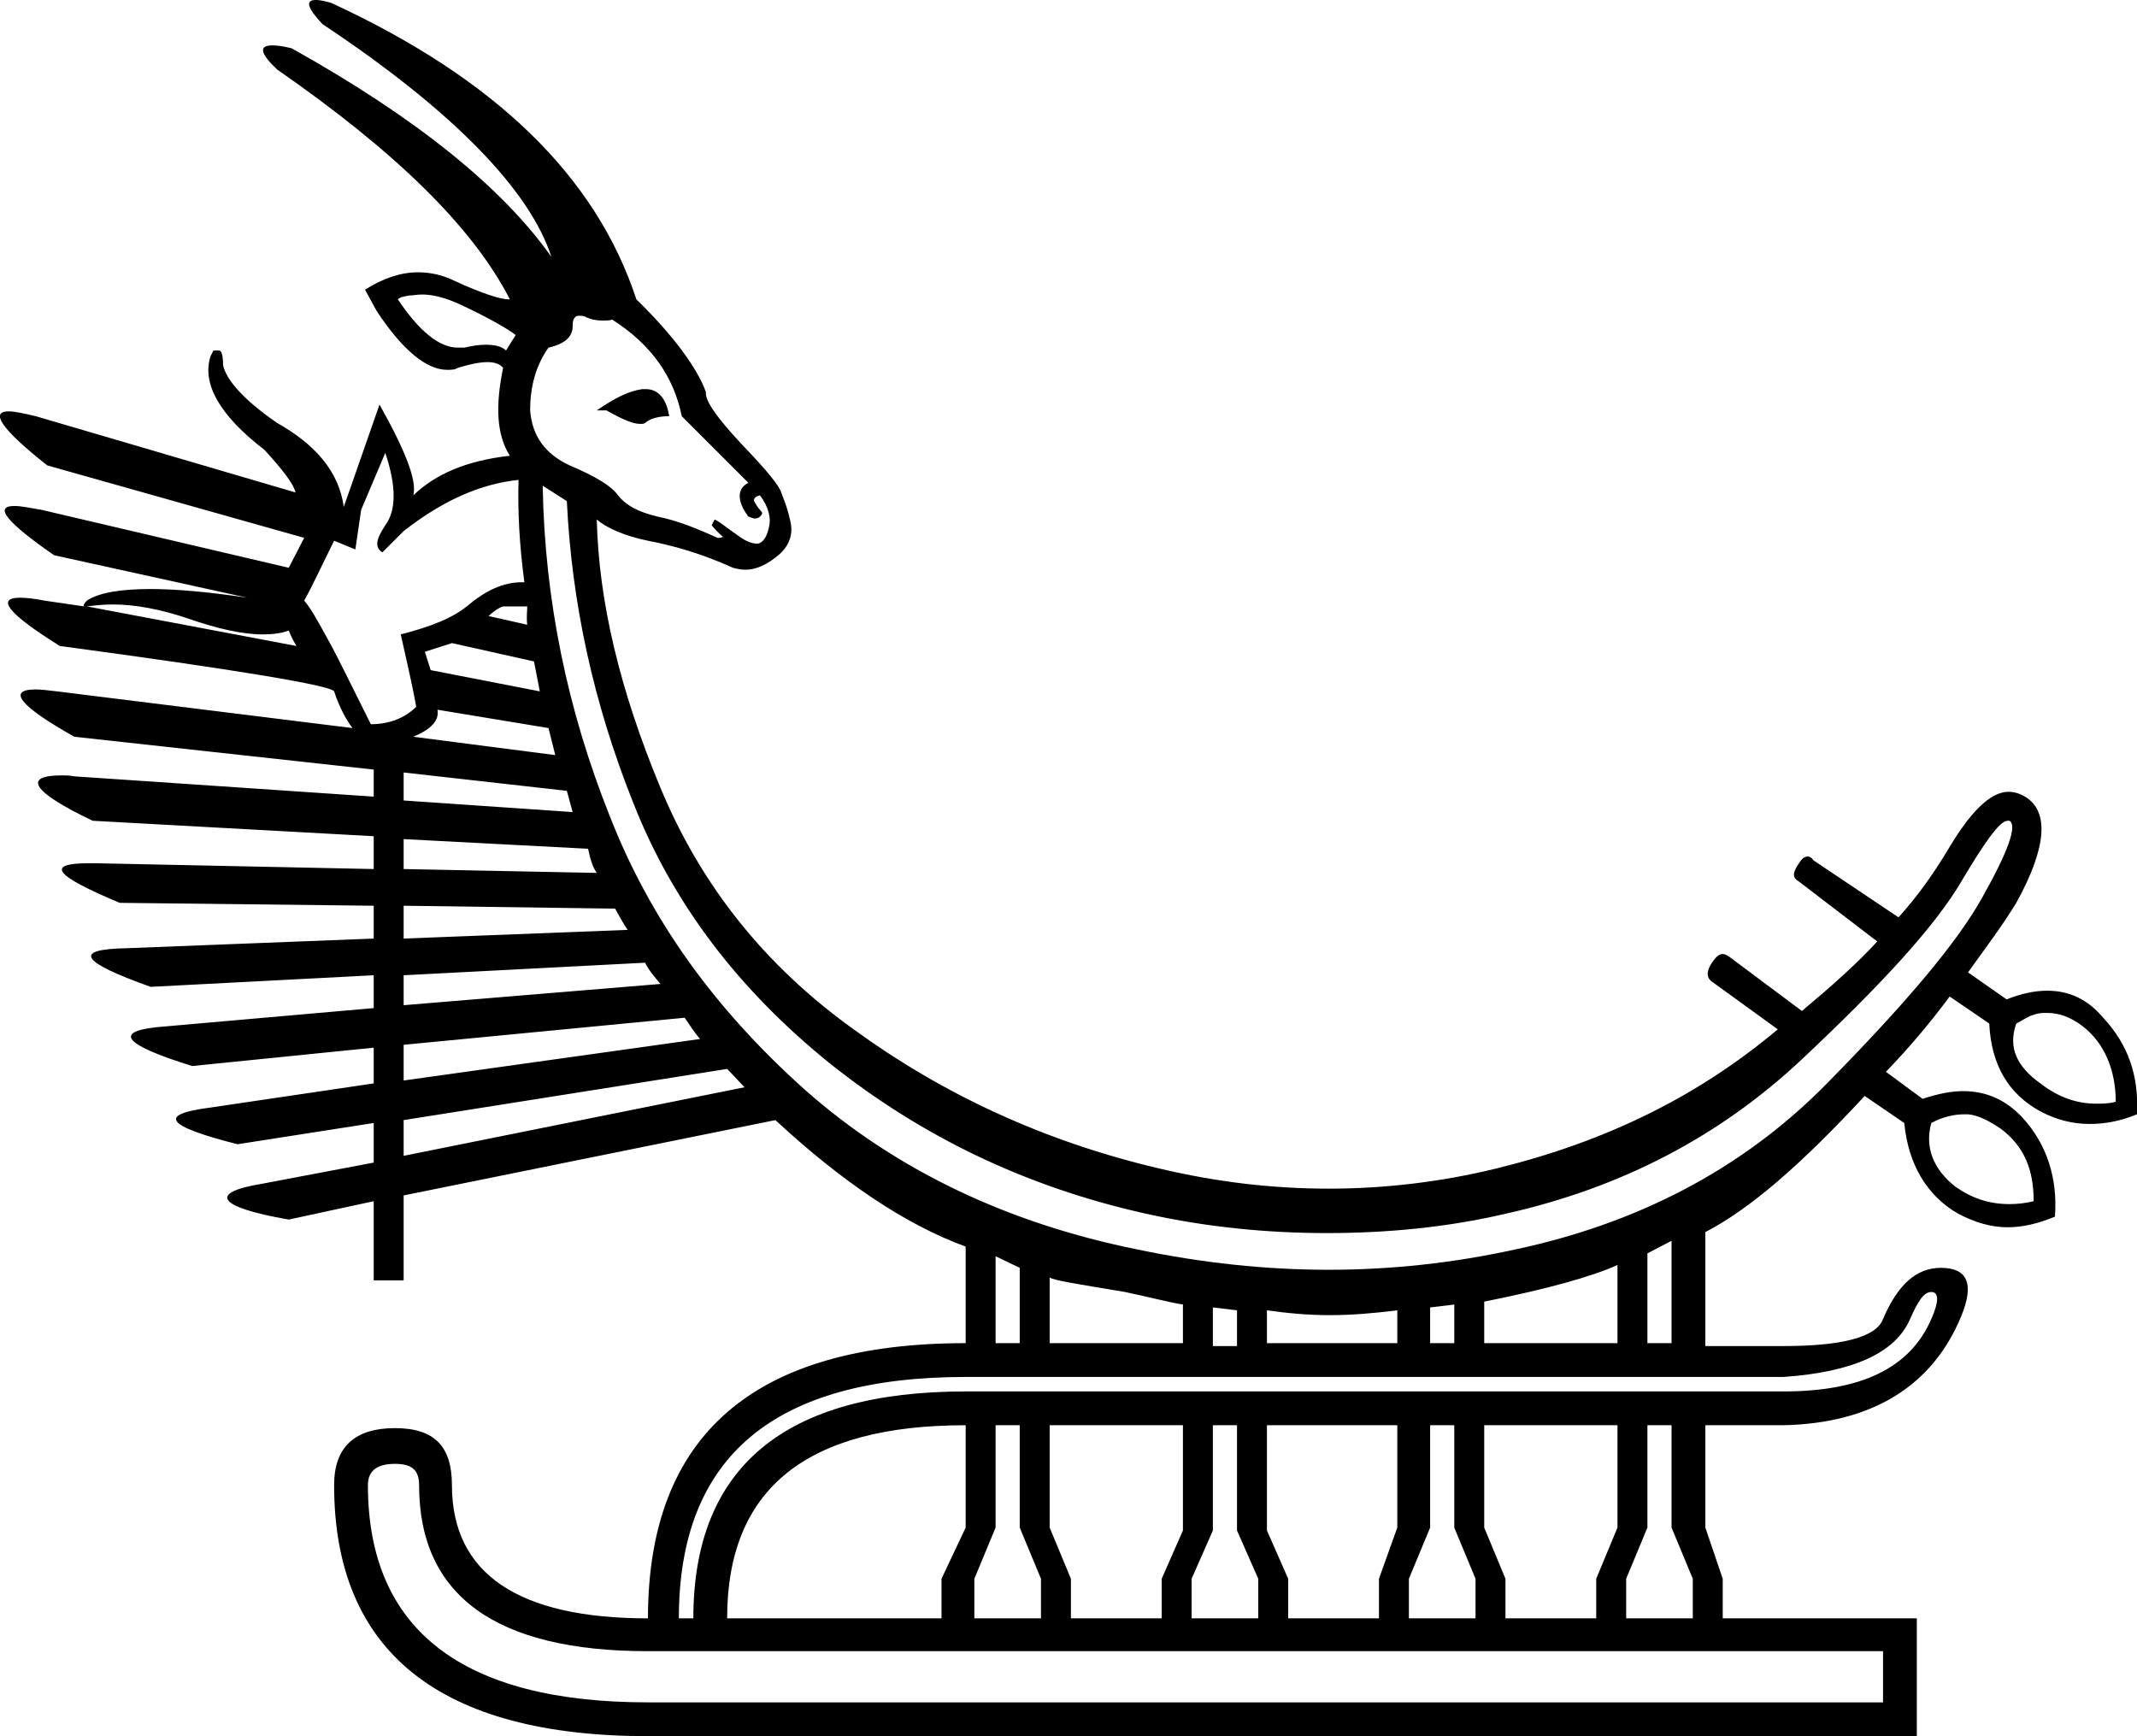 <?xml version='1.0' encoding ='UTF-8' standalone='yes'?>
<svg width='22.13' height='17.98' xmlns='http://www.w3.org/2000/svg' xmlns:xlink='http://www.w3.org/1999/xlink' >
<path style='fill:black; stroke:none' d=' M 4.37 3.05  C 4.48 3.05 4.61 3.08 4.78 3.16  C 5.08 3.3 5.28 3.42 5.34 3.47  L 5.24 3.63  C 5.2 3.59 5.13 3.57 5.03 3.57  C 4.97 3.57 4.89 3.58 4.81 3.6  C 4.79 3.6 4.76 3.6 4.74 3.6  C 4.55 3.6 4.34 3.43 4.12 3.1  C 4.15 3.07 4.2 3.07 4.24 3.06  C 4.28 3.06 4.32 3.05 4.37 3.05  Z  M 6.69 4.03  C 6.68 4.03 6.66 4.03 6.65 4.03  C 6.51 4.05 6.37 4.12 6.18 4.25  L 6.28 4.25  C 6.44 4.34 6.55 4.39 6.63 4.39  C 6.65 4.39 6.67 4.39 6.68 4.38  C 6.74 4.33 6.83 4.31 6.93 4.31  C 6.9 4.12 6.81 4.03 6.69 4.03  Z  M 6 3.27  C 6.02 3.27 6.04 3.27 6.06 3.28  C 6.12 3.31 6.18 3.32 6.25 3.32  C 6.28 3.32 6.31 3.32 6.34 3.31  C 6.75 3.57 6.98 3.91 7.06 4.31  L 7.75 5  C 7.63 5.06 7.63 5.19 7.75 5.35  C 7.78 5.36 7.8 5.37 7.82 5.37  C 7.84 5.37 7.86 5.36 7.87 5.35  C 7.9 5.32 7.9 5.31 7.87 5.28  C 7.85 5.26 7.82 5.21 7.81 5.19  C 7.8 5.17 7.82 5.14 7.87 5.13  C 7.96 5.25 7.99 5.37 7.96 5.47  C 7.94 5.57 7.89 5.63 7.84 5.63  C 7.78 5.63 7.71 5.6 7.62 5.53  C 7.53 5.47 7.45 5.4 7.4 5.38  L 7.37 5.44  C 7.41 5.49 7.45 5.53 7.5 5.57  C 7.49 5.57 7.49 5.56 7.49 5.56  C 7.48 5.56 7.47 5.57 7.45 5.57  C 7.45 5.57 7.44 5.57 7.43 5.57  C 7.21 5.47 7.01 5.39 6.81 5.35  C 6.6 5.3 6.48 5.23 6.4 5.13  C 6.33 5.03 6.16 4.93 5.9 4.82  C 5.64 4.7 5.51 4.51 5.49 4.25  C 5.49 3.98 5.56 3.77 5.68 3.6  C 5.86 3.56 5.93 3.48 5.93 3.38  C 5.93 3.32 5.94 3.3 5.96 3.28  C 5.97 3.27 5.99 3.27 6 3.27  Z  M 5.29 6.28  C 5.34 6.28 5.4 6.28 5.46 6.28  C 5.46 6.33 5.45 6.4 5.46 6.47  L 5.06 6.38  C 5.09 6.35 5.15 6.3 5.21 6.28  C 5.24 6.28 5.26 6.28 5.29 6.28  Z  M 1.17 6.26  C 1.4 6.26 1.67 6.31 1.96 6.41  C 2.25 6.51 2.51 6.57 2.72 6.57  C 2.82 6.57 2.91 6.56 2.99 6.53  C 3.03 6.63 3.06 6.67 3.07 6.69  L 0.9 6.28  C 0.98 6.27 1.07 6.26 1.17 6.26  Z  M 4.68 6.66  L 5.53 6.85  L 5.59 7.16  L 4.46 6.94  L 4.4 6.75  L 4.68 6.66  Z  M 3.99 4.69  C 4.11 5.05 4.1 5.29 3.99 5.44  C 3.89 5.59 3.88 5.67 3.96 5.72  L 4.18 5.5  C 4.59 5.18 4.98 5.01 5.37 4.97  L 5.37 4.97  C 5.36 5.3 5.38 5.65 5.43 6.03  C 5.42 6.03 5.41 6.03 5.4 6.03  C 5.21 6.03 5.03 6.12 4.87 6.25  C 4.7 6.4 4.46 6.49 4.15 6.57  C 4.2 6.8 4.26 7.04 4.31 7.32  C 4.2 7.43 4.04 7.5 3.84 7.5  C 3.64 7.1 3.49 6.79 3.4 6.63  C 3.29 6.43 3.22 6.3 3.15 6.22  C 3.24 6.06 3.33 5.86 3.46 5.6  L 3.68 5.69  L 3.74 5.28  L 3.99 4.69  Z  M 4.53 7.35  L 5.68 7.54  L 5.75 7.82  L 4.28 7.63  C 4.47 7.55 4.55 7.46 4.53 7.35  Z  M 4.18 8  L 5.87 8.19  L 5.93 8.41  L 4.18 8.29  L 4.18 8  Z  M 4.18 8.69  L 6.09 8.79  C 6.11 8.88 6.13 8.97 6.18 9.04  L 4.18 9  L 4.18 8.69  Z  M 4.18 9.38  L 6.37 9.41  C 6.41 9.48 6.45 9.56 6.5 9.63  L 4.18 9.72  L 4.18 9.38  Z  M 6.68 9.97  C 6.72 10.05 6.78 10.12 6.84 10.19  L 4.18 10.41  L 4.18 10.1  L 6.68 9.97  Z  M 7.09 10.54  C 7.14 10.61 7.18 10.68 7.25 10.76  L 4.18 11.19  L 4.18 10.82  L 7.09 10.54  Z  M 21.2 10.49  C 21.32 10.49 21.44 10.53 21.57 10.63  C 21.79 10.8 21.91 11.08 21.91 11.41  C 21.84 11.43 21.77 11.43 21.71 11.43  C 21.5 11.43 21.31 11.36 21.13 11.22  C 20.89 11.05 20.79 10.85 20.88 10.6  C 20.94 10.57 21.01 10.52 21.06 10.51  C 21.11 10.49 21.15 10.49 21.2 10.49  Z  M 7.53 11.07  C 7.53 11.07 7.59 11.13 7.71 11.26  L 4.18 11.97  L 4.18 11.6  L 7.53 11.07  Z  M 20.34 11.54  C 20.35 11.54 20.36 11.54 20.38 11.54  C 20.49 11.55 20.6 11.61 20.72 11.69  C 20.96 11.87 21.06 12.11 21.06 12.44  C 20.98 12.46 20.89 12.47 20.81 12.47  C 20.6 12.47 20.42 12.41 20.25 12.29  C 20.02 12.11 19.93 11.88 20 11.63  C 20.11 11.57 20.23 11.54 20.34 11.54  Z  M 5.62 5.03  L 5.87 5.19  C 5.92 6.23 6.14 7.27 6.56 8.32  C 6.97 9.36 7.65 10.25 8.59 11.01  C 9.53 11.76 10.61 12.29 11.87 12.57  C 12.5 12.71 13.13 12.77 13.74 12.77  C 14.37 12.77 14.99 12.71 15.59 12.57  C 16.8 12.3 17.82 11.76 18.66 10.97  C 19.49 10.19 20.04 9.59 20.31 9.13  C 20.56 8.71 20.71 8.5 20.79 8.5  C 20.8 8.5 20.81 8.5 20.81 8.5  C 20.89 8.55 20.8 8.81 20.53 9.29  C 20.27 9.76 19.73 10.4 18.88 11.26  C 18.03 12.11 16.96 12.67 15.69 12.94  C 15.05 13.08 14.41 13.15 13.76 13.15  C 13.11 13.15 12.45 13.08 11.78 12.94  C 10.44 12.67 9.28 12.12 8.34 11.29  C 7.4 10.45 6.73 9.52 6.31 8.44  C 5.88 7.36 5.64 6.22 5.62 5.03  Z  M 10.31 13.01  L 10.56 13.13  L 10.56 13.91  L 10.31 13.91  L 10.31 13.01  Z  M 10.87 13.23  C 10.91 13.26 11.17 13.3 11.65 13.38  C 11.93 13.44 12.12 13.49 12.25 13.51  L 12.25 13.91  L 10.87 13.91  L 10.87 13.23  Z  M 14.47 13.57  L 14.47 13.91  L 13.12 13.91  L 13.12 13.57  C 13.33 13.6 13.55 13.62 13.77 13.62  C 14 13.62 14.23 13.6 14.47 13.57  Z  M 15.06 13.51  L 15.06 13.91  L 14.81 13.91  L 14.81 13.54  L 15.06 13.51  Z  M 16.75 13.1  L 16.75 13.91  L 15.37 13.91  L 15.37 13.48  C 16.02 13.35 16.49 13.22 16.75 13.1  Z  M 17.31 12.85  L 17.31 13.91  L 17.06 13.91  L 17.06 12.98  L 17.31 12.85  Z  M 12.56 13.54  L 12.81 13.57  L 12.81 13.94  L 12.56 13.94  L 12.56 13.54  Z  M 20 13.38  C 20.08 13.38 20.08 13.48 20 13.66  C 19.78 14.17 19.27 14.41 18.47 14.41  L 10 14.41  C 8.13 14.41 7.18 15.19 7.18 16.76  L 7.03 16.76  C 7.03 15.08 8.02 14.26 10 14.26  L 18.47 14.26  C 19.19 14.21 19.63 14.01 19.78 13.66  C 19.86 13.48 19.92 13.38 20 13.38  Z  M 10 14.76  L 10 15.82  L 9.75 16.35  L 9.75 16.76  L 7.53 16.76  C 7.53 15.41 8.36 14.76 10 14.76  Z  M 10.56 14.76  L 10.56 15.82  L 10.78 16.35  L 10.78 16.76  L 10.09 16.76  L 10.09 16.35  L 10.31 15.82  L 10.31 14.76  Z  M 12.25 14.76  L 12.25 15.85  L 12.03 16.35  L 12.03 16.76  L 11.09 16.76  L 11.09 16.35  L 10.87 15.82  L 10.87 14.76  Z  M 12.81 14.76  L 12.81 15.85  L 13.03 16.35  L 13.03 16.76  L 12.34 16.76  L 12.34 16.35  L 12.56 15.85  L 12.56 14.76  Z  M 14.47 14.76  L 14.47 15.82  L 14.28 16.35  L 14.28 16.76  L 13.34 16.76  L 13.34 16.35  L 13.12 15.85  L 13.12 14.76  Z  M 15.06 14.76  L 15.06 15.82  L 15.28 16.35  L 15.28 16.76  L 14.59 16.76  L 14.59 16.35  L 14.81 15.82  L 14.81 14.76  Z  M 16.75 14.76  L 16.75 15.82  L 16.53 16.35  L 16.53 16.76  L 15.59 16.76  L 15.59 16.35  L 15.37 15.82  L 15.37 14.76  Z  M 17.31 14.76  L 17.31 15.82  L 17.53 16.35  L 17.53 16.76  L 16.84 16.76  L 16.84 16.35  L 17.06 15.82  L 17.06 14.76  Z  M 4.09 15.16  C 4.26 15.16 4.34 15.22 4.34 15.38  C 4.34 16.53 5.14 17.1 6.71 17.1  L 19.5 17.1  L 19.5 17.63  L 6.71 17.63  C 4.79 17.63 3.81 16.88 3.81 15.38  C 3.81 15.22 3.92 15.16 4.09 15.16  Z  M 3.27 0  C 3.16 0 3.18 0.08 3.34 0.25  C 4.71 1.16 5.49 1.98 5.71 2.66  C 5.2 1.94 4.31 1.22 3.02 0.5  C 2.94 0.48 2.87 0.47 2.82 0.47  C 2.68 0.47 2.69 0.55 2.87 0.72  C 4.08 1.56 4.89 2.34 5.28 3.1  C 5.27 3.1 5.27 3.1 5.26 3.1  C 5.19 3.1 4.99 3.04 4.71 2.91  C 4.59 2.85 4.46 2.82 4.33 2.82  C 4.15 2.82 3.97 2.88 3.78 3  L 3.9 3.22  C 4.17 3.63 4.42 3.83 4.63 3.83  C 4.67 3.83 4.71 3.83 4.74 3.81  C 4.87 3.77 4.97 3.75 5.05 3.75  C 5.12 3.75 5.18 3.77 5.21 3.81  C 5.13 4.2 5.14 4.5 5.28 4.72  C 4.83 4.77 4.51 4.91 4.28 5.13  C 4.32 4.98 4.2 4.67 3.93 4.19  L 3.56 5.25  C 3.51 4.88 3.26 4.6 2.87 4.38  C 2.52 4.14 2.34 3.93 2.31 3.78  C 2.31 3.67 2.29 3.63 2.27 3.63  L 2.21 3.63  L 2.18 3.69  C 2.09 3.97 2.27 4.3 2.74 4.66  C 2.93 4.87 3.04 5.01 3.06 5.1  L 0.37 4.31  C 0.24 4.28 0.15 4.26 0.09 4.26  C -0.11 4.26 0.02 4.45 0.49 4.82  L 3.15 5.57  L 2.99 5.88  L 0.43 5.28  C 0.31 5.26 0.22 5.24 0.15 5.24  C -0.07 5.24 0.07 5.41 0.56 5.75  L 2.56 6.19  C 2.16 6.13 1.82 6.1 1.56 6.1  C 1.24 6.1 1.02 6.14 0.9 6.22  C 0.87 6.25 0.86 6.27 0.87 6.28  L 0.46 6.22  C 0.36 6.2 0.27 6.19 0.21 6.19  C -0.05 6.19 0.09 6.36 0.62 6.69  C 2.48 6.94 3.43 7.1 3.46 7.16  C 3.52 7.34 3.59 7.46 3.65 7.54  L 0.59 7.16  C 0.5 7.15 0.43 7.14 0.37 7.14  C 0.07 7.14 0.2 7.31 0.77 7.63  L 3.87 7.97  L 3.87 8.25  L 0.77 8.04  C 0.72 8.03 0.68 8.03 0.64 8.03  C 0.23 8.03 0.33 8.2 0.96 8.5  L 3.87 8.66  L 3.87 9  L 0.99 8.94  C 0.97 8.94 0.94 8.94 0.92 8.94  C 0.46 8.94 0.57 9.07 1.24 9.35  L 3.87 9.38  L 3.87 9.72  L 1.31 9.82  C 0.75 9.83 0.83 9.96 1.56 10.22  L 3.87 10.1  L 3.87 10.44  L 1.71 10.63  C 1.16 10.67 1.25 10.81 1.99 11.04  L 3.87 10.85  L 3.87 11.22  L 2.18 11.47  C 1.63 11.54 1.71 11.66 2.46 11.85  L 3.87 11.63  L 3.87 12.04  L 2.71 12.26  C 2.16 12.35 2.24 12.5 2.99 12.63  L 3.87 12.44  L 3.87 13.26  L 4.18 13.26  L 4.18 12.38  L 8.03 11.6  C 8.71 12.23 9.37 12.68 10 12.91  L 10 13.91  C 7.81 13.91 6.71 14.86 6.71 16.76  C 5.37 16.76 4.68 16.3 4.68 15.38  C 4.68 14.98 4.5 14.79 4.09 14.79  C 3.68 14.79 3.46 14.98 3.46 15.38  C 3.46 17.11 4.56 17.98 6.71 17.98  L 19.85 17.98  L 19.85 16.76  L 17.84 16.76  L 17.84 16.35  L 17.66 15.82  L 17.66 14.76  L 18.47 14.76  C 19.38 14.74 20.01 14.36 20.31 13.63  C 20.45 13.29 20.37 13.13 20.1 13.13  C 19.84 13.13 19.65 13.31 19.5 13.66  C 19.43 13.85 19.07 13.94 18.47 13.94  L 17.66 13.94  L 17.66 12.76  C 18.14 12.51 18.67 12.04 19.31 11.35  L 19.72 11.63  C 19.76 12.06 19.96 12.39 20.28 12.57  C 20.45 12.66 20.62 12.71 20.79 12.71  C 20.95 12.71 21.11 12.67 21.28 12.6  C 21.31 12.21 21.2 11.85 20.94 11.57  C 20.77 11.39 20.57 11.3 20.33 11.3  C 20.2 11.3 20.06 11.33 19.91 11.38  L 19.53 11.1  C 19.78 10.84 19.99 10.59 20.19 10.32  L 20.6 10.6  C 20.62 11.03 20.8 11.33 21.13 11.51  C 21.3 11.6 21.47 11.64 21.64 11.64  C 21.8 11.64 21.96 11.61 22.13 11.54  C 22.15 11.14 22.04 10.82 21.78 10.54  C 21.62 10.35 21.43 10.26 21.2 10.26  C 21.07 10.26 20.93 10.29 20.78 10.35  L 20.38 10.07  C 20.56 9.82 20.74 9.58 20.88 9.35  C 21.2 8.77 21.22 8.4 20.97 8.25  C 20.92 8.22 20.86 8.2 20.8 8.2  C 20.61 8.2 20.4 8.41 20.16 8.82  C 20.02 9.05 19.86 9.28 19.66 9.5  L 18.78 8.91  C 18.76 8.88 18.74 8.87 18.72 8.87  C 18.69 8.87 18.66 8.89 18.63 8.94  C 18.56 9.04 18.56 9.09 18.63 9.13  L 19.44 9.75  C 19.23 9.98 18.97 10.21 18.66 10.47  L 17.91 9.91  C 17.88 9.89 17.86 9.88 17.84 9.88  C 17.81 9.88 17.78 9.9 17.75 9.94  C 17.68 10.03 17.66 10.11 17.72 10.16  L 18.41 10.66  C 17.59 11.35 16.64 11.82 15.5 12.1  C 14.93 12.24 14.34 12.31 13.76 12.31  C 13.17 12.31 12.59 12.24 12 12.1  C 10.81 11.82 9.76 11.33 8.84 10.66  C 7.92 10 7.26 9.17 6.84 8.16  C 6.42 7.15 6.2 6.23 6.18 5.38  L 6.18 5.38  C 6.27 5.46 6.46 5.55 6.71 5.6  C 6.97 5.65 7.26 5.73 7.59 5.88  C 7.63 5.89 7.67 5.9 7.72 5.9  C 7.83 5.9 7.94 5.85 8.06 5.75  C 8.18 5.65 8.22 5.52 8.18 5.38  C 8.15 5.24 8.11 5.16 8.09 5.1  C 8.07 5.03 7.94 4.87 7.68 4.6  C 7.42 4.32 7.3 4.15 7.31 4.06  C 7.22 3.81 6.97 3.47 6.59 3.1  C 6.17 1.82 5.12 0.81 3.43 0.03  C 3.36 0.01 3.31 0 3.28 0  C 3.27 0 3.27 0 3.27 0  Z '/></svg>
